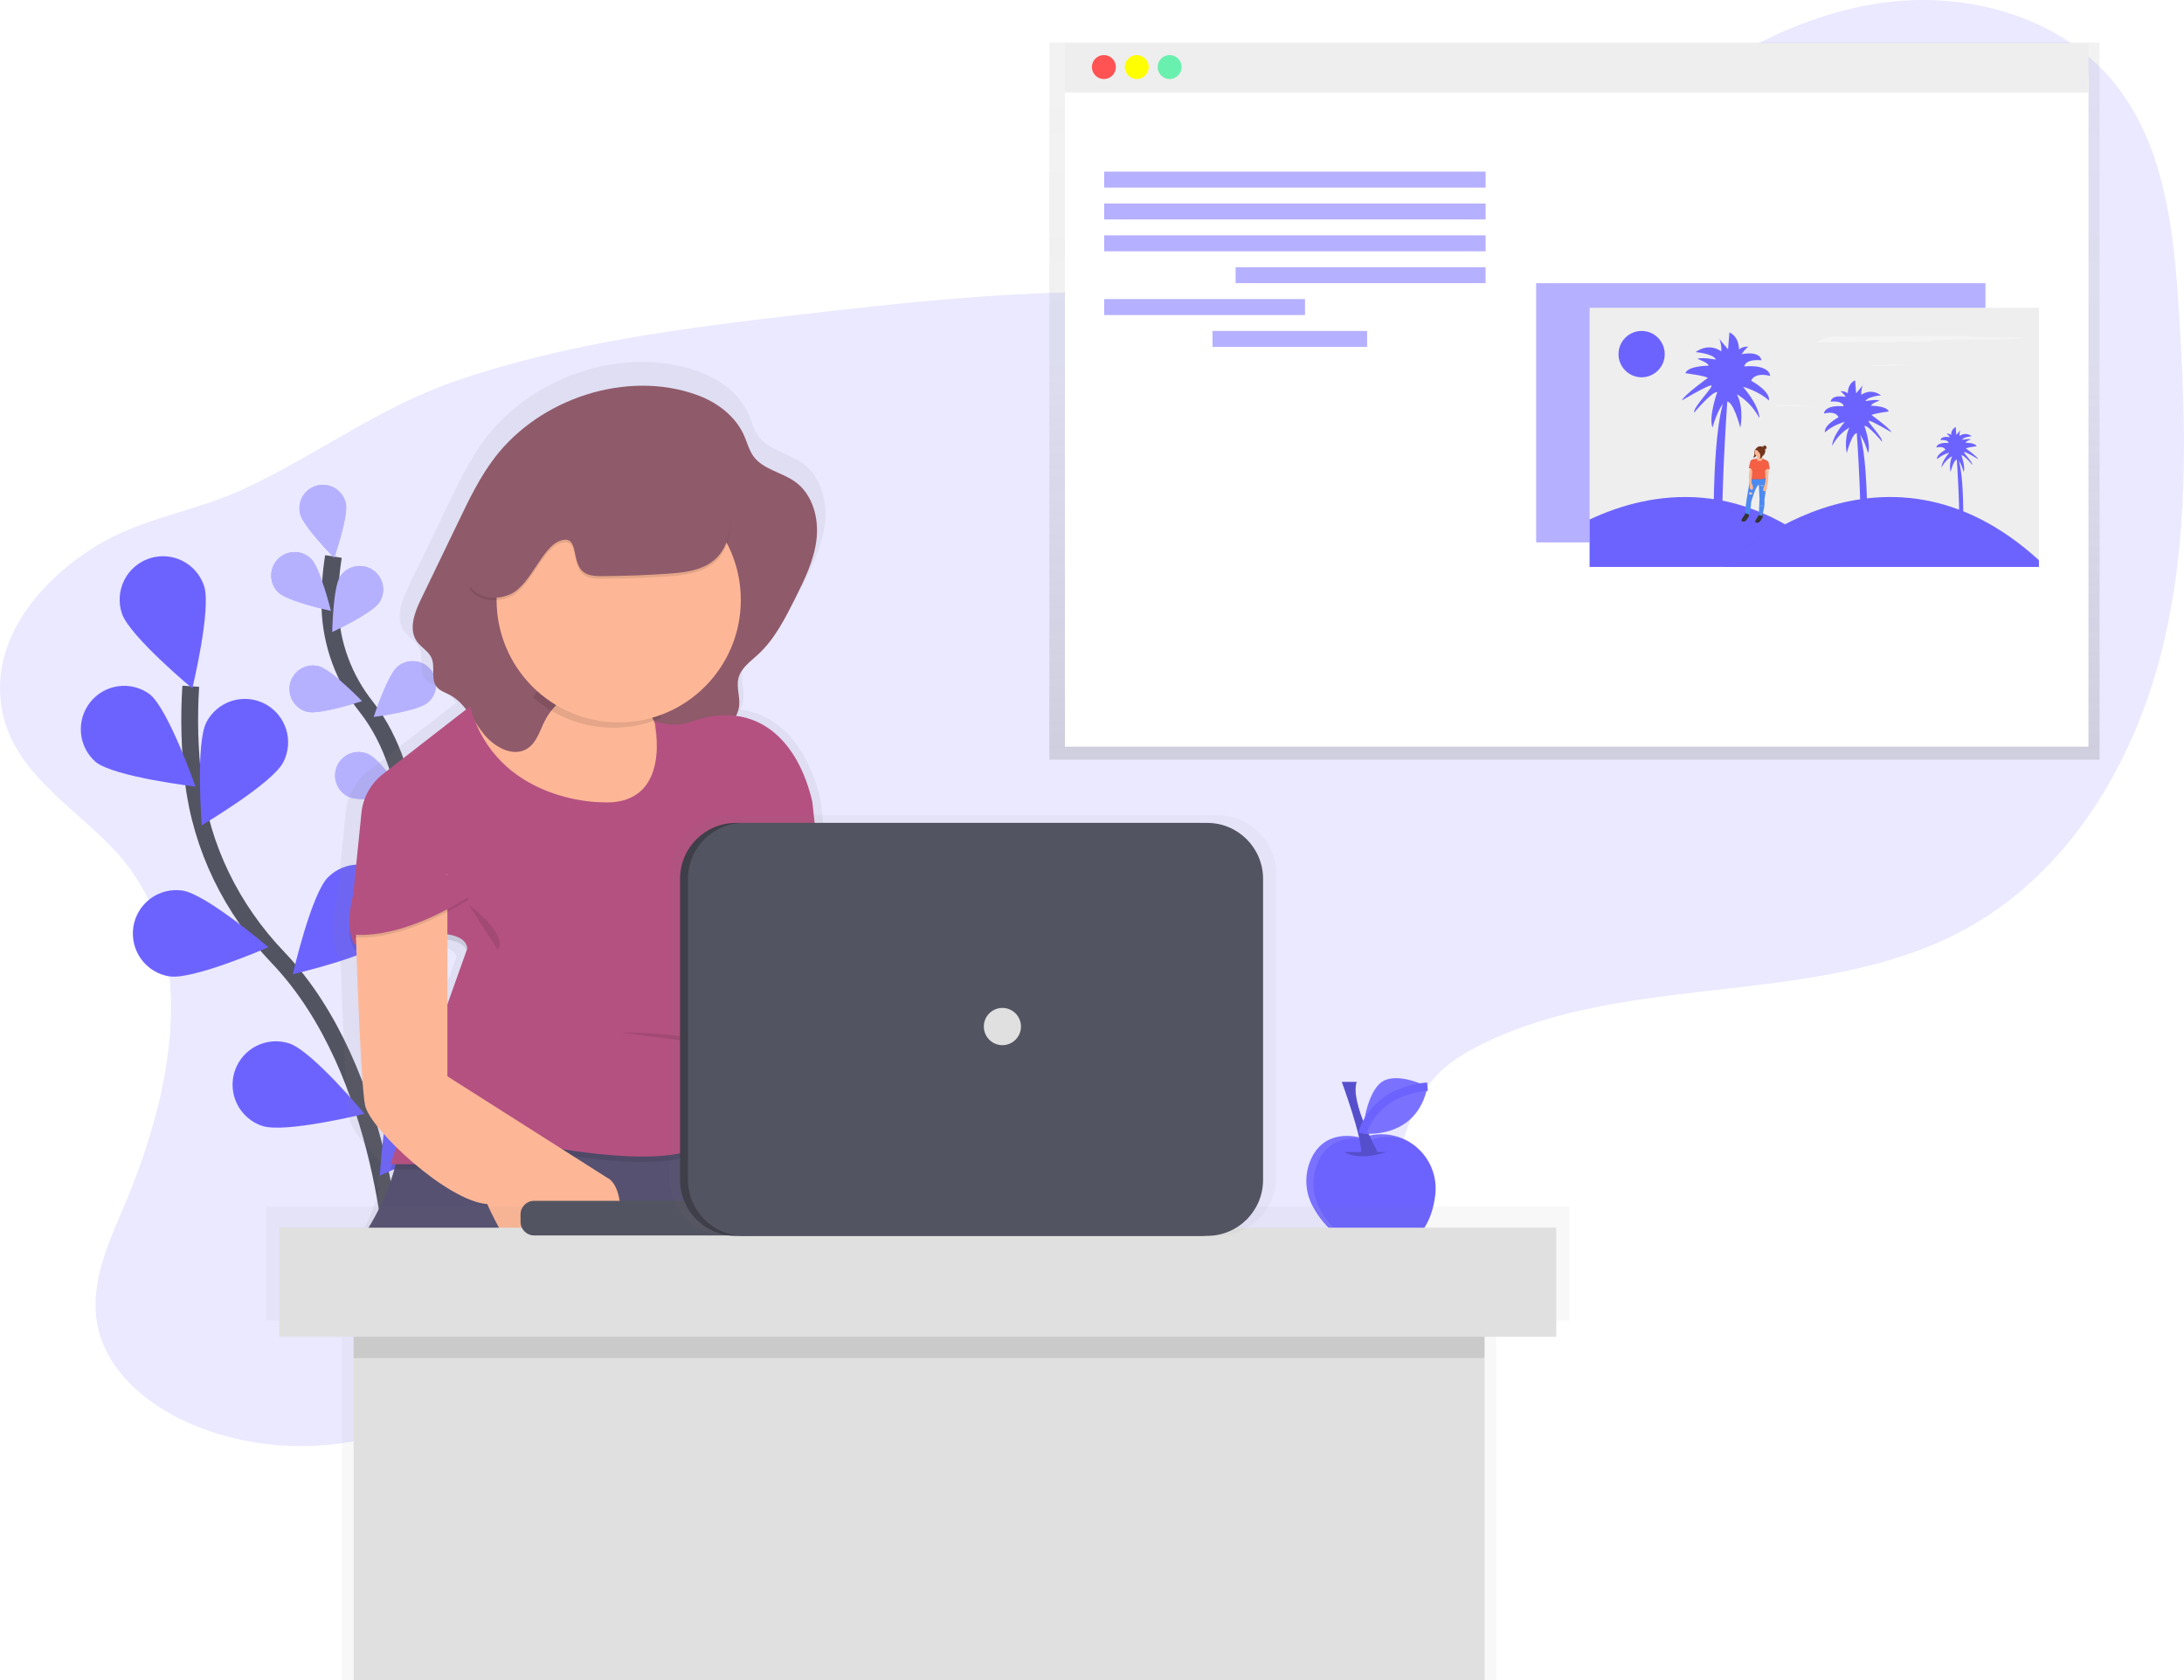 <svg xmlns="http://www.w3.org/2000/svg" width="260" height="200" fill="none" viewBox="0 0 260 200"><g clip-path="url(#clip0)"><path fill="#EAE9FF" d="M14.968 102.764C23.796 114.014 20.366 130.447 14.758 143.611C12.878 148.019 10.756 152.68 11.538 157.405C12.507 163.183 17.652 167.41 23.055 169.649C32.903 173.731 44.69 172.758 53.74 167.115C61.56 162.238 67.161 154.308 75.115 149.654C88.427 141.866 105.369 144.807 119.822 150.173C130.049 153.968 141.229 158.904 151.389 154.938C158.537 152.146 163.48 145.353 166.174 138.151C167.474 134.676 168.417 130.911 170.901 128.154C172.387 126.515 174.303 125.351 176.277 124.371C194.296 115.416 217.052 120.211 234.554 110.281C246.373 103.58 253.94 90.922 257.29 77.728C260.641 64.535 260.262 50.7 259.4 37.114C258.796 27.457 257.711 17.15 251.556 9.697C245.043 1.814 233.868 -1.119 223.768 0.38C213.667 1.879 204.51 7.22 196.455 13.509C186.39 21.372 177.052 31.16 164.693 34.357C156.274 36.526 147.422 35.35 138.74 34.928C124.227 34.24 109.709 35.769 95.276 37.44C81.459 39.041 67.542 40.803 54.379 45.307C45.066 48.484 37.603 54.272 28.807 58.305C23.075 60.941 16.823 61.668 11.392 65.026C4.707 69.161 -1.424 76.354 0.289 84.77C1.918 92.779 10.283 96.792 14.968 102.764Z"/><path stroke="#535461" stroke-miterlimit="10" stroke-width="2" d="M46.994 151.946C46.994 151.946 46.177 127.683 33.08 113.973C27.583 108.22 23.973 100.913 23.017 93.005C22.57 89.253 22.467 85.467 22.71 81.695"/><path fill="#6C63FF" d="M14.506 73.013C15.403 75.723 22.896 81.947 22.896 81.947C22.896 81.947 25.191 72.464 24.295 69.756C23.864 68.455 22.936 67.379 21.713 66.764C20.491 66.149 19.075 66.046 17.777 66.478C16.479 66.909 15.405 67.84 14.792 69.065C14.179 70.29 14.076 71.709 14.506 73.01V73.013Z"/><path fill="#6C63FF" d="M11.39 90.708C13.618 92.495 23.276 93.641 23.276 93.641C23.276 93.641 20.056 84.431 17.828 82.646C16.756 81.856 15.421 81.513 14.101 81.687C12.782 81.861 11.581 82.54 10.75 83.581C9.918 84.622 9.521 85.945 9.64 87.273C9.759 88.601 10.386 89.832 11.39 90.708Z"/><path fill="#6C63FF" d="M20.217 116.232C23.035 116.649 31.956 112.757 31.956 112.757C31.956 112.757 24.543 106.433 21.725 106.017C20.372 105.816 18.995 106.163 17.897 106.98C16.799 107.797 16.07 109.018 15.87 110.374C15.67 111.73 16.016 113.11 16.831 114.21C17.646 115.311 18.864 116.042 20.217 116.242V116.232Z"/><path fill="#6C63FF" d="M31.243 134.038C33.949 134.927 43.401 132.594 43.401 132.594C43.401 132.594 37.158 125.106 34.452 124.217C33.153 123.789 31.737 123.896 30.516 124.515C29.296 125.133 28.37 126.212 27.943 127.514C27.516 128.817 27.623 130.236 28.24 131.459C28.857 132.683 29.933 133.61 31.233 134.038H31.243Z"/><path fill="#6C63FF" d="M33.718 90.75C32.403 93.281 24.019 98.24 24.019 98.24C24.019 98.24 23.256 88.514 24.571 85.98C24.884 85.378 25.311 84.843 25.83 84.407C26.348 83.971 26.948 83.641 27.593 83.437C28.239 83.233 28.918 83.158 29.593 83.217C30.267 83.276 30.924 83.467 31.524 83.781C32.125 84.094 32.658 84.523 33.093 85.042C33.529 85.562 33.857 86.163 34.061 86.81C34.265 87.457 34.339 88.138 34.281 88.814C34.222 89.49 34.031 90.148 33.718 90.75Z"/><path fill="#6C63FF" d="M46.349 111.735C44.338 113.758 34.859 115.972 34.859 115.972C34.859 115.972 37.036 106.461 39.044 104.438C39.522 103.958 40.09 103.576 40.715 103.315C41.34 103.054 42.01 102.919 42.687 102.918C43.364 102.917 44.035 103.049 44.661 103.308C45.287 103.566 45.856 103.946 46.335 104.425C46.815 104.904 47.196 105.473 47.456 106.099C47.716 106.726 47.851 107.397 47.852 108.076C47.853 108.754 47.721 109.427 47.463 110.054C47.205 110.682 46.827 111.252 46.349 111.733V111.735Z"/><path fill="#6C63FF" d="M55.833 133.824C54.194 136.157 45.223 139.946 45.223 139.946C45.223 139.946 45.763 130.205 47.404 127.869C47.784 127.29 48.276 126.794 48.851 126.409C49.426 126.025 50.073 125.76 50.752 125.631C51.431 125.502 52.13 125.512 52.805 125.659C53.481 125.806 54.12 126.087 54.685 126.487C55.25 126.886 55.729 127.396 56.093 127.985C56.457 128.574 56.7 129.23 56.806 129.915C56.912 130.599 56.88 131.298 56.711 131.97C56.542 132.642 56.24 133.273 55.823 133.826L55.833 133.824Z"/><path fill="#6C63FF" d="M162.081 135.47C162.081 135.47 158.148 134.135 156.257 137.607C155.757 138.549 155.503 139.601 155.518 140.667C155.533 141.733 155.816 142.778 156.341 143.705C157.579 145.957 160.144 148.88 165.007 148.62C169.123 148.399 170.48 145.252 170.856 142.323C170.999 141.225 170.857 140.109 170.446 139.081C170.035 138.053 169.367 137.149 168.507 136.454C167.647 135.759 166.623 135.297 165.534 135.112C164.445 134.927 163.326 135.026 162.286 135.399L162.081 135.47Z"/><path fill="#fff" d="M157.174 144.018C156.649 143.09 156.366 142.045 156.351 140.979C156.336 139.913 156.59 138.861 157.089 137.92C158.981 134.445 162.913 135.783 162.913 135.783L163.114 135.711C164.613 135.167 166.261 135.204 167.735 135.815C166.922 135.33 166.011 135.031 165.069 134.941C164.127 134.851 163.177 134.971 162.287 135.294L162.086 135.366C162.086 135.366 158.154 134.03 156.262 137.503C155.763 138.444 155.509 139.496 155.524 140.562C155.539 141.628 155.822 142.673 156.347 143.601C157.166 145.09 158.555 146.854 160.804 147.82C159.269 146.909 158.014 145.594 157.174 144.018Z" opacity=".1"/><path fill="#000" d="M160.051 137.141C160.051 137.141 161.509 138.288 165.048 137.141H160.051Z" opacity=".2"/><path fill="#6C63FF" d="M159.74 128.791C159.74 128.791 162.239 135.574 162.031 137.349L164.012 137.14C164.012 137.14 160.679 131.184 161.513 128.791H159.74Z"/><path fill="#000" d="M159.74 128.791C159.74 128.791 162.239 135.574 162.031 137.349L164.012 137.14C164.012 137.14 160.679 131.184 161.513 128.791H159.74Z" opacity=".2"/><path fill="#6C63FF" d="M169.939 129.357C169.939 129.357 166.006 127.341 164.243 129.007C162.48 130.672 162.213 134.929 162.213 134.929C162.213 134.929 168.629 135.812 169.939 129.357Z"/><path fill="#fff" d="M169.939 129.357C169.939 129.357 166.006 127.341 164.243 129.007C162.48 130.672 162.213 134.929 162.213 134.929C162.213 134.929 168.629 135.812 169.939 129.357Z" opacity=".1"/><path stroke="#6C63FF" stroke-miterlimit="10" d="M162.215 134.929C162.215 134.929 163.247 129.988 169.938 129.357"/><path stroke="#535461" stroke-miterlimit="10" stroke-width="2" d="M49.184 105.359C49.184 105.359 49.986 92.239 43.629 84.178C40.941 80.814 39.415 76.667 39.279 72.359C39.231 70.313 39.37 68.267 39.695 66.246"/><path fill="#6C63FF" d="M35.721 61.144C36.065 62.651 39.784 66.394 39.784 66.394C39.784 66.394 41.518 61.4 41.164 59.896C41.082 59.538 40.931 59.199 40.719 58.898C40.507 58.599 40.239 58.343 39.928 58.147C39.618 57.951 39.272 57.819 38.91 57.757C38.549 57.695 38.178 57.705 37.821 57.786C37.463 57.868 37.125 58.019 36.825 58.232C36.526 58.444 36.271 58.714 36.076 59.025C35.881 59.336 35.748 59.683 35.686 60.045C35.625 60.407 35.635 60.779 35.716 61.137L35.721 61.144Z"/><path fill="#6C63FF" d="M33.131 70.521C34.238 71.598 39.389 72.715 39.389 72.715C39.389 72.715 38.128 67.585 37.022 66.51C36.759 66.254 36.448 66.052 36.107 65.916C35.767 65.781 35.403 65.714 35.036 65.719C34.67 65.724 34.308 65.802 33.971 65.947C33.635 66.093 33.33 66.303 33.074 66.567C32.819 66.83 32.618 67.142 32.483 67.483C32.347 67.825 32.28 68.189 32.285 68.557C32.291 68.924 32.368 69.287 32.513 69.624C32.658 69.962 32.868 70.267 33.131 70.523V70.521Z"/><path fill="#6C63FF" d="M36.586 84.735C38.072 85.105 43.091 83.462 43.091 83.462C43.091 83.462 39.419 79.672 37.923 79.302C37.567 79.214 37.197 79.197 36.835 79.252C36.472 79.308 36.124 79.434 35.811 79.624C35.177 80.008 34.721 80.628 34.544 81.349C34.367 82.069 34.482 82.831 34.865 83.466C35.248 84.101 35.867 84.557 36.586 84.735Z"/><path fill="#6C63FF" d="M41.615 94.895C43.029 95.513 48.241 94.742 48.241 94.742C48.241 94.742 45.27 90.383 43.848 89.778C43.511 89.622 43.146 89.536 42.775 89.523C42.404 89.511 42.034 89.572 41.687 89.705C41.34 89.838 41.023 90.038 40.755 90.295C40.486 90.552 40.271 90.86 40.123 91.201C39.974 91.543 39.896 91.91 39.891 92.282C39.886 92.654 39.955 93.024 40.095 93.369C40.234 93.714 40.441 94.027 40.703 94.291C40.965 94.555 41.276 94.764 41.62 94.905L41.615 94.895Z"/><path fill="#6C63FF" d="M45.168 71.696C44.331 72.994 39.557 75.233 39.557 75.233C39.557 75.233 39.643 69.951 40.483 68.653C40.885 68.031 41.518 67.594 42.242 67.439C42.966 67.284 43.722 67.423 44.343 67.827C44.964 68.23 45.4 68.865 45.555 69.59C45.709 70.316 45.57 71.073 45.168 71.696Z"/><path fill="#6C63FF" d="M50.901 83.656C49.715 84.648 44.49 85.348 44.49 85.348C44.49 85.348 46.149 80.335 47.338 79.347C47.908 78.873 48.642 78.646 49.38 78.715C50.117 78.784 50.796 79.144 51.269 79.716C51.741 80.287 51.968 81.023 51.899 81.762C51.83 82.501 51.471 83.182 50.901 83.656Z"/><path fill="#6C63FF" d="M54.88 96.048C53.877 97.222 48.848 98.802 48.848 98.802C48.848 98.802 49.638 93.591 50.643 92.407C50.882 92.128 51.173 91.898 51.5 91.732C51.827 91.566 52.183 91.466 52.549 91.438C52.914 91.41 53.282 91.454 53.63 91.568C53.979 91.683 54.302 91.865 54.58 92.104C54.858 92.343 55.087 92.635 55.253 92.963C55.419 93.29 55.518 93.648 55.547 94.014C55.575 94.381 55.53 94.749 55.416 95.098C55.302 95.448 55.121 95.771 54.882 96.05L54.88 96.048Z"/><path fill="#fff" d="M35.721 61.144C36.065 62.651 39.784 66.394 39.784 66.394C39.784 66.394 41.518 61.4 41.164 59.896C41.082 59.538 40.931 59.199 40.719 58.898C40.507 58.599 40.239 58.343 39.928 58.147C39.618 57.951 39.272 57.819 38.91 57.757C38.549 57.695 38.178 57.705 37.821 57.786C37.463 57.868 37.125 58.019 36.825 58.232C36.526 58.444 36.271 58.714 36.076 59.025C35.881 59.336 35.748 59.683 35.686 60.045C35.625 60.407 35.635 60.779 35.716 61.137L35.721 61.144Z" opacity=".5"/><path fill="#fff" d="M33.131 70.521C34.238 71.598 39.389 72.715 39.389 72.715C39.389 72.715 38.128 67.585 37.022 66.51C36.759 66.254 36.448 66.052 36.107 65.916C35.767 65.781 35.403 65.714 35.036 65.719C34.67 65.724 34.308 65.802 33.971 65.947C33.635 66.093 33.33 66.303 33.074 66.567C32.819 66.83 32.618 67.142 32.483 67.483C32.347 67.825 32.28 68.189 32.285 68.557C32.291 68.924 32.368 69.287 32.513 69.624C32.658 69.962 32.868 70.267 33.131 70.523V70.521Z" opacity=".5"/><path fill="#fff" d="M36.586 84.735C38.072 85.105 43.091 83.462 43.091 83.462C43.091 83.462 39.419 79.672 37.923 79.302C37.567 79.214 37.197 79.197 36.835 79.252C36.472 79.308 36.124 79.434 35.811 79.624C35.177 80.008 34.721 80.628 34.544 81.349C34.367 82.069 34.482 82.831 34.865 83.466C35.248 84.101 35.867 84.557 36.586 84.735Z" opacity=".5"/><path fill="#fff" d="M41.615 94.895C43.029 95.513 48.241 94.742 48.241 94.742C48.241 94.742 45.27 90.383 43.848 89.778C43.511 89.622 43.146 89.536 42.775 89.523C42.404 89.511 42.034 89.572 41.687 89.705C41.34 89.838 41.023 90.038 40.755 90.295C40.486 90.552 40.271 90.86 40.123 91.201C39.974 91.543 39.896 91.91 39.891 92.282C39.886 92.654 39.955 93.024 40.095 93.369C40.234 93.714 40.441 94.027 40.703 94.291C40.965 94.555 41.276 94.764 41.62 94.905L41.615 94.895Z" opacity=".5"/><path fill="#fff" d="M45.168 71.696C44.331 72.994 39.557 75.233 39.557 75.233C39.557 75.233 39.643 69.951 40.483 68.653C40.885 68.031 41.518 67.594 42.242 67.439C42.966 67.284 43.722 67.423 44.343 67.827C44.964 68.23 45.4 68.865 45.555 69.59C45.709 70.316 45.57 71.073 45.168 71.696Z" opacity=".5"/><path fill="#fff" d="M50.901 83.656C49.715 84.648 44.49 85.348 44.49 85.348C44.49 85.348 46.149 80.335 47.338 79.347C47.908 78.873 48.642 78.646 49.38 78.715C50.117 78.784 50.796 79.144 51.269 79.716C51.741 80.287 51.968 81.023 51.899 81.762C51.83 82.501 51.471 83.182 50.901 83.656Z" opacity=".5"/><path fill="#fff" d="M54.88 96.048C53.877 97.222 48.848 98.802 48.848 98.802C48.848 98.802 49.638 93.591 50.643 92.407C50.882 92.128 51.173 91.898 51.5 91.732C51.827 91.566 52.183 91.466 52.549 91.438C52.914 91.41 53.282 91.454 53.63 91.568C53.979 91.683 54.302 91.865 54.58 92.104C54.858 92.343 55.087 92.635 55.253 92.963C55.419 93.29 55.518 93.648 55.547 94.014C55.575 94.381 55.53 94.749 55.416 95.098C55.302 95.448 55.121 95.771 54.882 96.05L54.88 96.048Z" opacity=".5"/><path fill="url(#paint0_linear)" d="M124.924 5.061V9.367V90.428H249.952V9.367V5.061H124.924Z"/><path fill="#fff" d="M248.626 8.934H126.777V88.883H248.626V8.934Z"/><path fill="#EEE" d="M248.626 5.131H126.777V11.013H248.626V5.131Z"/><path fill="#FF5252" d="M131.414 9.409C132.2 9.409 132.838 8.77 132.838 7.982C132.838 7.194 132.2 6.555 131.414 6.555C130.628 6.555 129.99 7.194 129.99 7.982C129.99 8.77 130.628 9.409 131.414 9.409Z"/><path fill="#FF0" d="M135.33 9.409C136.116 9.409 136.754 8.77 136.754 7.982C136.754 7.194 136.116 6.555 135.33 6.555C134.544 6.555 133.906 7.194 133.906 7.982C133.906 8.77 134.544 9.409 135.33 9.409Z"/><path fill="#69F0AE" d="M139.242 9.409C140.029 9.409 140.666 8.77 140.666 7.982C140.666 7.194 140.029 6.555 139.242 6.555C138.456 6.555 137.818 7.194 137.818 7.982C137.818 8.77 138.456 9.409 139.242 9.409Z"/><path fill="#6C63FF" d="M176.855 20.434H131.449V22.33H176.855V20.434Z" opacity=".5"/><path fill="#6C63FF" d="M176.855 24.227H131.449V26.123H176.855V24.227Z" opacity=".5"/><path fill="#6C63FF" d="M176.855 28.018H131.449V29.914H176.855V28.018Z" opacity=".5"/><path fill="#6C63FF" d="M176.852 31.811H147.098V33.707H176.852V31.811Z" opacity=".5"/><path fill="#6C63FF" d="M155.357 35.605H131.449V37.502H155.357V35.605Z" opacity=".5"/><path fill="#6C63FF" d="M162.751 39.398H144.348V41.295H162.751V39.398Z" opacity=".5"/><path fill="#6C63FF" d="M236.366 33.709H182.875V64.567H236.366V33.709Z" opacity=".5"/><path fill="#EEE" d="M242.729 36.639H189.238V67.496H242.729V36.639Z"/><path fill="#6C63FF" d="M219.166 67.488H189.238V61.844C196.55 58.419 207.8 56.495 219.166 67.488Z"/><g opacity=".1"><path fill="#000" d="M242.384 66.689V67.489H205.061V67.317C205.061 67.317 223.426 49.403 242.384 66.689Z" opacity=".1"/></g><path fill="#6C63FF" d="M242.73 66.689V67.489H205.406V67.317C205.406 67.317 223.772 49.403 242.73 66.689Z"/><path fill="#6C63FF" d="M195.431 44.913C196.95 44.913 198.182 43.679 198.182 42.156C198.182 40.633 196.95 39.398 195.431 39.398C193.911 39.398 192.68 40.633 192.68 42.156C192.68 43.679 193.911 44.913 195.431 44.913Z"/><path fill="#F4F4F4" d="M218.857 40.066C218.543 40.066 218.191 40.066 217.953 40.086C217.846 40.092 217.74 40.114 217.639 40.151L216.02 40.734C217.327 40.766 218.691 40.756 220.028 40.734L227.541 40.677C228.306 40.677 229.114 40.664 229.752 40.617C230.181 40.587 230.495 40.54 230.889 40.506C232.31 40.379 234.385 40.404 236.238 40.409C238.09 40.414 240.326 40.367 240.977 40.181H237.003C236.574 40.181 236.124 40.181 235.745 40.158C235.302 40.133 235.032 40.084 234.643 40.049C233.999 39.994 233.113 39.987 232.286 39.984C227.759 39.982 223.285 40.091 218.857 40.066Z"/><path fill="#F4F4F4" d="M223.317 43.414C223.248 43.414 223.174 43.414 223.122 43.414C223.099 43.416 223.076 43.421 223.055 43.429L222.703 43.555C222.985 43.555 223.283 43.555 223.572 43.555L225.199 43.543C225.365 43.543 225.538 43.543 225.677 43.531L225.925 43.506C226.232 43.478 226.682 43.483 227.084 43.486C227.427 43.497 227.77 43.481 228.111 43.436H227.249C227.155 43.436 227.059 43.436 226.977 43.436C226.895 43.436 226.824 43.419 226.729 43.414C226.591 43.414 226.398 43.402 226.219 43.399C225.244 43.394 224.276 43.414 223.317 43.414Z"/><path fill="#F4F4F4" d="M211.794 48.238C211.724 48.238 211.65 48.238 211.598 48.238C211.575 48.239 211.553 48.245 211.531 48.253L211.18 48.379C211.462 48.379 211.759 48.379 212.049 48.379L213.676 48.367C213.842 48.367 214.015 48.367 214.154 48.354L214.401 48.329C214.708 48.302 215.159 48.307 215.56 48.31C215.903 48.321 216.247 48.304 216.588 48.26H215.726C215.632 48.26 215.535 48.26 215.454 48.26C215.372 48.26 215.3 48.243 215.206 48.238C215.067 48.238 214.874 48.225 214.696 48.223C213.723 48.22 212.752 48.243 211.794 48.238Z"/><path fill="#6C63FF" d="M205.321 65.966H204.038C204.038 65.966 203.634 51.79 205.331 47.414H205.655C205.655 47.414 204.513 63.457 205.321 65.966Z"/><path fill="#6C63FF" d="M204.432 46.687C204.432 46.687 203.382 49.603 203.867 50.906C203.867 50.906 204.595 48.233 205.445 47.829C206.294 47.424 207.178 50.906 207.178 50.906C207.178 50.906 207.673 48.72 206.775 46.935C207.912 47.61 208.836 48.592 209.441 49.77C209.441 49.77 209.602 48.553 207.503 46.047C207.503 46.047 209.362 46.543 210.573 47.667C210.573 47.667 210.977 46.776 208.471 45.317C208.471 45.317 208.795 44.265 210.734 44.751C210.734 44.751 210.734 43.374 207.663 43.617C207.663 43.617 207.663 42.726 209.684 42.887C209.684 42.887 209.684 41.753 207.339 42.157C207.339 42.157 207.834 41.428 208.146 41.267C207.742 41.229 207.338 41.345 207.015 41.592C207.015 41.592 207.096 40.132 205.883 39.566L205.722 41.592C205.722 41.592 204.363 39.986 204.672 40.296C204.867 40.784 204.952 41.31 204.92 41.835C204.92 41.835 203.546 40.701 201.849 41.917C201.849 41.917 203.952 42.078 204.274 42.808C204.274 42.808 202.496 42.483 202.092 42.726C202.092 42.726 203.466 43.222 203.385 43.535C203.385 43.535 200.96 43.535 200.636 44.426C200.636 44.426 203.142 44.751 203.303 44.992C203.303 44.992 200.393 47.099 200.232 47.665C200.232 47.665 203.224 45.883 203.699 45.883C204.175 45.883 201.518 48.477 201.679 49.124C201.686 49.122 203.867 46.523 204.432 46.687Z"/><path fill="#6C63FF" d="M221.275 65.438H222.265C222.265 65.438 222.575 54.607 221.275 51.264H221.027C221.027 51.264 221.892 63.517 221.275 65.438Z"/><path fill="#6C63FF" d="M221.953 50.706C221.953 50.706 222.755 52.94 222.386 53.932C222.386 53.932 221.832 51.89 221.183 51.579C220.534 51.269 219.856 53.932 219.856 53.932C219.856 53.932 219.484 52.262 220.165 50.899C219.296 51.415 218.59 52.166 218.127 53.066C218.127 53.066 218.003 52.138 219.613 50.219C219.613 50.219 218.192 50.592 217.265 51.46C217.265 51.46 216.956 50.78 218.87 49.666C218.87 49.666 218.622 48.862 217.137 49.232C217.137 49.232 217.137 48.179 219.484 48.365C219.484 48.365 219.484 47.685 217.941 47.809C217.941 47.809 217.941 46.943 219.732 47.254C219.566 46.993 219.358 46.764 219.115 46.573C219.424 46.545 219.733 46.633 219.979 46.822C219.979 46.822 219.917 45.707 220.844 45.275L220.967 46.822C220.967 46.822 222.005 45.596 221.77 45.829C221.622 46.202 221.558 46.604 221.584 47.005C221.584 47.005 222.634 46.139 223.931 47.067C223.931 47.067 222.327 47.191 222.079 47.747C222.079 47.747 223.439 47.499 223.746 47.685C223.746 47.685 222.696 48.058 222.755 48.303C222.755 48.303 224.607 48.303 224.855 48.983C224.855 48.983 222.941 49.232 222.817 49.418C222.817 49.418 225.046 51.026 225.165 51.46C225.165 51.46 222.879 50.098 222.51 50.098C222.141 50.098 224.177 52.083 224.053 52.58C224.053 52.562 222.386 50.582 221.953 50.706Z"/><path fill="#6C63FF" d="M233.097 63.322H233.709C233.709 63.322 233.899 56.62 233.097 54.543H232.943C232.943 54.543 233.478 62.133 233.097 63.322Z"/><path fill="#6C63FF" d="M233.505 54.198C233.505 54.198 234.001 55.578 233.773 56.184C233.773 56.184 233.429 54.918 233.03 54.727C232.631 54.536 232.208 56.184 232.208 56.184C232.081 55.553 232.148 54.898 232.398 54.305C231.86 54.624 231.422 55.09 231.136 55.648C231.136 55.648 231.059 55.072 232.054 53.886C231.521 54.034 231.025 54.296 230.601 54.652C230.601 54.652 230.41 54.23 231.591 53.541C231.591 53.541 231.438 53.044 230.521 53.272C230.521 53.272 230.521 52.62 231.975 52.736C231.975 52.736 231.975 52.314 231.019 52.391C231.019 52.391 231.019 51.855 232.129 52.046C232.026 51.885 231.897 51.742 231.747 51.624C231.938 51.607 232.129 51.662 232.282 51.778C232.273 51.584 232.318 51.392 232.413 51.223C232.507 51.053 232.647 50.914 232.817 50.82L232.894 51.778C232.894 51.778 233.537 51.019 233.389 51.165C233.298 51.396 233.259 51.645 233.275 51.892C233.487 51.737 233.745 51.656 234.008 51.663C234.271 51.67 234.524 51.764 234.729 51.93C234.729 51.93 233.738 52.007 233.582 52.352C233.582 52.352 234.424 52.198 234.615 52.314C234.615 52.314 233.963 52.545 234.003 52.697C234.003 52.697 235.149 52.697 235.303 53.119C235.303 53.119 234.117 53.272 234.04 53.387C234.04 53.387 235.417 54.379 235.494 54.652C235.494 54.652 234.08 53.809 233.849 53.809C233.619 53.809 234.882 55.035 234.805 55.342C234.818 55.347 233.785 54.121 233.505 54.198Z"/><path fill="url(#paint1_linear)" d="M210.724 55.737L210.595 55.047C210.595 54.997 210.585 54.947 210.565 54.9C210.545 54.854 210.516 54.812 210.479 54.777L209.882 54.484C209.838 54.43 209.802 54.37 209.776 54.305V54.291C209.809 54.249 209.833 54.201 209.845 54.149C209.846 54.136 209.846 54.123 209.845 54.109C209.901 54.117 209.959 54.103 210.005 54.07C210.051 54.037 210.082 53.987 210.093 53.931V53.916C210.081 53.961 210.056 54.002 210.02 54.032C209.983 54.062 209.939 54.079 209.892 54.082C209.974 54.027 210.041 53.953 210.088 53.867C210.135 53.781 210.16 53.684 210.162 53.586C210.162 53.586 210.162 53.568 210.162 53.561C210.188 53.544 210.211 53.523 210.229 53.497C210.246 53.471 210.258 53.443 210.264 53.412V53.397C210.256 53.426 210.243 53.454 210.225 53.477C210.206 53.501 210.183 53.521 210.157 53.536C210.153 53.479 210.14 53.423 210.12 53.37H210.135C210.193 53.37 210.249 53.346 210.291 53.305C210.332 53.264 210.355 53.207 210.355 53.149C210.355 53.149 210.355 53.149 210.355 53.134C210.351 53.19 210.327 53.242 210.286 53.281C210.245 53.319 210.191 53.34 210.135 53.34H210.108C210.172 53.319 210.23 53.28 210.274 53.228C210.318 53.176 210.346 53.112 210.355 53.045C210.355 53.045 210.355 53.045 210.355 53.03C210.352 53.073 210.337 53.114 210.311 53.149C210.315 53.12 210.313 53.091 210.306 53.062C210.299 53.034 210.287 53.007 210.269 52.984C210.252 52.961 210.23 52.941 210.205 52.926C210.18 52.911 210.152 52.901 210.124 52.897C210.095 52.893 210.066 52.894 210.037 52.901C210.009 52.908 209.983 52.921 209.959 52.938C209.936 52.956 209.916 52.978 209.901 53.003C209.886 53.028 209.877 53.055 209.872 53.084L209.833 53.062C209.845 53.017 209.871 52.978 209.907 52.949C209.943 52.92 209.987 52.903 210.033 52.901H210.018C209.972 52.9 209.926 52.913 209.888 52.94C209.849 52.967 209.821 53.005 209.805 53.05C209.672 52.987 209.522 52.976 209.38 53.016C209.239 53.057 209.118 53.147 209.038 53.27C208.991 53.305 208.931 53.355 208.934 53.397C208.914 53.417 208.897 53.438 208.882 53.462C208.816 53.605 208.792 53.764 208.812 53.921C208.821 53.998 208.811 54.077 208.784 54.151C208.756 54.224 208.712 54.29 208.654 54.343C208.68 54.353 208.708 54.359 208.736 54.359C208.764 54.359 208.792 54.353 208.817 54.343C208.869 54.321 208.917 54.293 208.961 54.258C209.002 54.234 209.036 54.201 209.063 54.161C209.091 54.18 209.122 54.196 209.154 54.209C209.167 54.313 209.169 54.432 209.124 54.469V54.449C209.013 54.534 208.875 54.574 208.736 54.561C208.654 54.566 208.574 54.591 208.504 54.634C208.434 54.678 208.376 54.738 208.335 54.809L208.149 55.606V55.618V55.631C208.151 55.642 208.157 55.652 208.165 55.66C208.173 55.667 208.183 55.673 208.193 55.675L208.25 55.69C208.27 55.817 208.269 55.946 208.248 56.072C208.209 56.265 208.186 56.461 208.181 56.658C208.196 56.758 208.221 57.269 208.231 57.512C208.21 57.594 208.193 57.677 208.181 57.76L207.904 59.426C207.904 59.426 207.698 60.758 207.708 61.163L207.671 61.396C207.671 61.396 207.109 62.104 207.275 62.203C207.441 62.302 207.693 62.347 207.936 61.969C207.968 61.881 208.021 61.801 208.089 61.736C208.117 61.712 208.138 61.682 208.151 61.649C208.164 61.615 208.17 61.579 208.166 61.543L208.149 61.379H208.179H208.196C208.349 60.876 208.432 60.355 208.444 59.83C208.444 59.83 208.956 57.998 209.347 57.711L209.385 57.693L209.469 59.465L209.385 61.421L209.367 61.538C209.367 61.538 208.805 62.245 208.971 62.344C209.137 62.444 209.389 62.488 209.632 62.111C209.665 62.022 209.717 61.943 209.786 61.878C209.813 61.854 209.834 61.824 209.847 61.79C209.861 61.757 209.866 61.72 209.862 61.684L209.838 61.436C209.934 61.108 210.184 60.158 210.085 59.609L210.256 58.44C210.429 58.247 210.405 57.753 210.405 57.753C210.541 57.47 210.571 56.353 210.571 56.353L210.605 55.802H210.682H210.709L210.722 55.787V55.775L210.724 55.737ZM210.244 56.857C210.229 56.82 210.212 56.78 210.192 56.743H210.177V56.728V56.715V56.7C210.185 56.682 210.191 56.663 210.197 56.643C210.219 56.608 210.23 56.566 210.229 56.524C210.254 56.633 210.262 56.745 210.254 56.857H210.244ZM210.192 56.385L210.157 56.015V55.986L210.204 56.455L210.192 56.385ZM208.56 56.435C208.548 56.448 208.54 56.464 208.535 56.481C208.53 56.498 208.528 56.516 208.53 56.534C208.53 56.572 208.535 56.609 208.545 56.646L208.491 56.877V56.435C208.526 56.388 208.556 56.338 208.582 56.286C208.594 56.335 208.591 56.387 208.572 56.435H208.56Z"/><path fill="#72351C" d="M208.92 53.589C208.857 53.727 208.833 53.88 208.853 54.03C208.862 54.105 208.853 54.182 208.826 54.253C208.799 54.324 208.756 54.387 208.699 54.437C208.724 54.448 208.75 54.453 208.777 54.453C208.804 54.453 208.83 54.448 208.855 54.437C208.905 54.416 208.952 54.389 208.994 54.355C209.033 54.331 209.066 54.299 209.09 54.261C209.114 54.201 209.122 54.136 209.113 54.072C209.113 53.96 209.123 53.848 209.142 53.737C209.142 53.668 209.219 53.489 209.142 53.444C209.066 53.4 208.954 53.534 208.92 53.589Z"/><path fill="#333" d="M207.782 60.913L207.73 61.253C207.73 61.253 207.187 61.936 207.348 62.03C207.509 62.124 207.752 62.169 207.985 61.807C208.016 61.722 208.067 61.645 208.133 61.583C208.159 61.56 208.18 61.532 208.193 61.499C208.205 61.467 208.211 61.432 208.207 61.397L208.155 60.871L207.782 60.913Z"/><path fill="#333" d="M209.414 61.05L209.362 61.39C209.362 61.39 208.82 62.073 208.981 62.167C209.142 62.261 209.385 62.306 209.617 61.944C209.649 61.858 209.7 61.782 209.766 61.72C209.792 61.697 209.813 61.668 209.825 61.636C209.838 61.604 209.843 61.569 209.84 61.534L209.788 61.008L209.414 61.05Z"/><path fill="#4D8AF0" d="M208.569 56.928C208.569 56.928 208.322 57.112 208.22 57.755L207.953 59.358C207.856 59.933 207.795 60.513 207.77 61.095L208.22 61.249C208.37 60.767 208.453 60.265 208.468 59.76C208.468 59.76 209.01 57.827 209.389 57.69L209.468 59.398L209.384 61.324L209.77 61.401C209.77 61.401 210.162 60.177 210.038 59.529L210.238 58.152C210.368 57.698 210.336 57.213 210.149 56.779L208.569 56.928Z"/><g opacity=".1"><path fill="#000" d="M209.345 57.713V57.684C208.966 57.82 208.424 59.754 208.424 59.754C208.415 60.253 208.336 60.749 208.191 61.228L208.241 61.245C208.391 60.762 208.474 60.261 208.489 59.756C208.489 59.756 208.969 57.991 209.345 57.713Z" opacity=".1"/><path fill="#000" d="M210.157 56.773H210.105C210.29 57.206 210.321 57.689 210.192 58.141L209.991 59.518C210.11 60.132 209.763 61.256 209.729 61.38H209.778C209.778 61.38 210.169 60.156 210.045 59.508L210.246 58.131C210.372 57.682 210.341 57.202 210.157 56.773Z" opacity=".1"/></g><path fill="#F55F44" d="M208.223 55.672C208.222 55.686 208.227 55.699 208.235 55.709C208.243 55.719 208.254 55.727 208.267 55.73C208.392 55.759 208.508 55.815 208.609 55.893C208.8 56.042 208.408 55.596 208.408 55.596L208.277 55.625L208.223 55.672Z"/><path fill="#000" d="M208.223 55.672C208.222 55.686 208.227 55.699 208.235 55.709C208.243 55.719 208.254 55.727 208.267 55.73C208.392 55.759 208.508 55.815 208.609 55.893C208.8 56.042 208.408 55.596 208.408 55.596L208.277 55.625L208.223 55.672Z" opacity=".1"/><path fill="#F55F44" d="M210.084 56.071C210.243 55.957 210.427 55.884 210.621 55.858C210.634 55.858 210.647 55.852 210.656 55.843C210.666 55.834 210.671 55.821 210.671 55.808C210.616 55.783 210.555 55.77 210.495 55.77C210.434 55.769 210.374 55.782 210.318 55.807C210.263 55.832 210.213 55.868 210.173 55.914C210.132 55.959 210.102 56.013 210.084 56.071Z"/><path fill="#000" d="M210.671 55.8C210.616 55.775 210.555 55.762 210.495 55.762C210.434 55.761 210.374 55.774 210.318 55.799C210.263 55.824 210.213 55.86 210.173 55.906C210.132 55.951 210.102 56.005 210.084 56.063C210.084 56.063 210.416 55.815 210.646 55.85" opacity=".1"/><path fill="#72351C" d="M209.562 54.311C209.886 54.311 210.148 54.048 210.148 53.723C210.148 53.398 209.886 53.135 209.562 53.135C209.237 53.135 208.975 53.398 208.975 53.723C208.975 54.048 209.237 54.311 209.562 54.311Z"/><path fill="#FDB797" d="M209.157 54.135C209.157 54.135 209.241 54.48 209.157 54.552C209.073 54.624 208.909 54.753 209.033 54.855C209.157 54.956 209.608 55.128 209.756 55.046C209.905 54.964 210.076 54.986 210.036 54.815C209.996 54.644 209.669 54.678 209.662 53.822L209.157 54.135Z"/><path fill="#000" d="M208.328 55.574C208.34 55.761 208.329 55.949 208.293 56.133C208.255 56.318 208.234 56.507 208.229 56.696C208.246 56.82 208.283 57.642 208.283 57.642C208.283 57.642 208.219 58.361 208.568 58.294C208.917 58.227 208.513 57.475 208.513 57.475L208.531 56.483C208.627 56.354 208.689 56.203 208.709 56.043C208.724 55.822 208.328 55.574 208.328 55.574Z" opacity=".1"/><path fill="#FDB797" d="M208.32 55.574C208.332 55.761 208.321 55.949 208.285 56.133C208.247 56.318 208.226 56.507 208.221 56.696C208.238 56.82 208.275 57.642 208.275 57.642C208.275 57.642 208.211 58.361 208.56 58.294C208.909 58.227 208.505 57.475 208.505 57.475L208.523 56.483C208.62 56.354 208.681 56.203 208.701 56.043C208.718 55.822 208.32 55.574 208.32 55.574Z"/><path fill="#000" d="M210.554 55.623L210.507 56.39C210.507 56.39 210.477 57.465 210.346 57.738C210.346 57.738 210.381 58.482 210.032 58.482C209.683 58.482 210.091 57.656 210.091 57.656C210.091 57.656 210.279 56.817 210.183 56.549L210.091 55.628L210.554 55.623Z" opacity=".1"/><path fill="#FDB797" d="M210.56 55.623L210.513 56.39C210.513 56.39 210.483 57.465 210.352 57.738C210.352 57.738 210.387 58.482 210.038 58.482C209.688 58.482 210.097 57.656 210.097 57.656C210.097 57.656 210.285 56.817 210.189 56.549L210.097 55.628L210.56 55.623Z"/><path fill="#000" d="M209.425 54.878C209.425 54.878 209.707 55.01 209.863 54.63L210.44 54.913C210.475 54.946 210.503 54.987 210.522 55.032C210.542 55.076 210.551 55.124 210.551 55.173L210.675 55.838C210.623 55.818 210.567 55.808 210.51 55.809C210.454 55.81 210.399 55.823 210.347 55.846C210.296 55.869 210.249 55.902 210.211 55.944C210.172 55.985 210.143 56.034 210.123 56.087L210.158 56.461C210.186 56.554 210.18 56.654 210.14 56.742C210.137 56.75 210.135 56.758 210.135 56.767C210.135 56.775 210.137 56.784 210.14 56.791C210.151 56.819 210.154 56.848 210.151 56.877C210.148 56.906 210.137 56.934 210.121 56.958C210.105 56.983 210.083 57.003 210.058 57.017C210.032 57.031 210.004 57.039 209.974 57.04C209.82 57.041 209.665 57.053 209.511 57.074C209.388 57.109 209.016 57.002 208.89 57.074C208.764 57.146 208.504 57.02 208.504 57.02L208.575 56.717C208.575 56.717 208.528 56.568 208.575 56.516C208.621 56.301 208.61 56.078 208.546 55.868C208.546 55.868 208.333 55.667 208.209 55.702L208.387 54.935C208.425 54.864 208.48 54.803 208.548 54.76C208.615 54.716 208.693 54.691 208.774 54.687C208.907 54.699 209.04 54.661 209.147 54.58C209.147 54.58 209.009 54.831 209.425 54.878Z" opacity=".1"/><path fill="#000" d="M209.454 54.866C209.531 54.886 209.739 54.911 209.863 54.598L210.44 54.881C210.475 54.914 210.503 54.955 210.522 55C210.541 55.044 210.551 55.093 210.551 55.142L210.675 55.807C210.623 55.786 210.567 55.776 210.51 55.777C210.454 55.779 210.398 55.791 210.347 55.814C210.296 55.837 210.249 55.871 210.211 55.912C210.172 55.953 210.142 56.002 210.123 56.055L210.158 56.43L210.18 56.504C210.19 56.536 210.193 56.569 210.188 56.602C210.182 56.635 210.17 56.666 210.15 56.693C210.144 56.703 210.14 56.715 210.14 56.727C210.14 56.74 210.144 56.752 210.15 56.762C210.16 56.789 210.164 56.819 210.161 56.848C210.157 56.877 210.147 56.905 210.131 56.929C210.115 56.953 210.093 56.973 210.067 56.987C210.042 57.002 210.013 57.01 209.984 57.01C209.829 57.012 209.675 57.023 209.521 57.045C209.397 57.08 209.026 56.973 208.9 57.045C208.773 57.117 208.513 56.99 208.513 56.99L208.585 56.688C208.585 56.688 208.538 56.539 208.585 56.487C208.63 56.272 208.62 56.049 208.556 55.839C208.556 55.839 208.343 55.638 208.219 55.673L208.397 54.906C208.435 54.834 208.49 54.774 208.558 54.731C208.625 54.687 208.703 54.662 208.783 54.657C208.917 54.67 209.05 54.632 209.157 54.551C209.157 54.551 209.019 54.799 209.385 54.861L209.454 54.866Z" opacity=".1"/><path fill="#F55F44" d="M209.454 54.878C209.531 54.898 209.739 54.923 209.863 54.61L210.44 54.893C210.475 54.927 210.503 54.967 210.522 55.012C210.542 55.057 210.551 55.105 210.551 55.154L210.675 55.819C210.623 55.798 210.567 55.788 210.51 55.79C210.454 55.791 210.399 55.803 210.347 55.827C210.296 55.85 210.249 55.883 210.211 55.924C210.172 55.965 210.143 56.014 210.123 56.067L210.158 56.442C210.186 56.534 210.18 56.634 210.14 56.722C210.137 56.73 210.135 56.739 210.135 56.747C210.135 56.756 210.137 56.764 210.14 56.772C210.151 56.799 210.154 56.829 210.151 56.858C210.148 56.887 210.137 56.914 210.121 56.939C210.105 56.963 210.083 56.983 210.058 56.997C210.032 57.011 210.004 57.019 209.974 57.02C209.82 57.021 209.665 57.033 209.511 57.055C209.388 57.09 209.016 56.983 208.89 57.055C208.764 57.127 208.504 57 208.504 57L208.575 56.697C208.575 56.697 208.528 56.548 208.575 56.496C208.621 56.282 208.61 56.059 208.546 55.849C208.546 55.849 208.333 55.648 208.209 55.682L208.387 54.916C208.425 54.844 208.48 54.784 208.548 54.74C208.615 54.697 208.693 54.672 208.774 54.667C208.907 54.679 209.04 54.641 209.147 54.56C209.147 54.56 209.009 54.809 209.375 54.871L209.454 54.878Z"/><path fill="#000" d="M209.671 53.85L209.176 54.164C209.188 54.218 209.198 54.273 209.205 54.328C209.263 54.351 209.324 54.362 209.386 54.362C209.51 54.355 209.626 54.302 209.713 54.214C209.688 54.094 209.674 53.972 209.671 53.85Z" opacity=".1"/><path fill="#FDB797" d="M209.368 54.334C209.636 54.334 209.854 54.117 209.854 53.848C209.854 53.579 209.636 53.361 209.368 53.361C209.1 53.361 208.883 53.579 208.883 53.848C208.883 54.117 209.1 54.334 209.368 54.334Z"/><path fill="#72351C" d="M210.084 53.471C210.202 53.471 210.297 53.376 210.297 53.258C210.297 53.14 210.202 53.045 210.084 53.045C209.966 53.045 209.871 53.14 209.871 53.258C209.871 53.376 209.966 53.471 210.084 53.471Z"/><path fill="#72351C" d="M210.125 53.485C210.071 53.486 210.019 53.465 209.98 53.428C209.94 53.392 209.916 53.341 209.912 53.287C209.912 53.287 209.912 53.287 209.912 53.302C209.912 53.358 209.935 53.413 209.974 53.453C210.014 53.493 210.069 53.515 210.125 53.515C210.182 53.515 210.236 53.493 210.276 53.453C210.316 53.413 210.338 53.358 210.338 53.302C210.338 53.302 210.338 53.302 210.338 53.287C210.334 53.341 210.31 53.392 210.271 53.428C210.231 53.465 210.179 53.486 210.125 53.485Z"/><path fill="#72351C" d="M210.003 53.698C209.95 53.688 209.903 53.659 209.871 53.615C209.838 53.572 209.824 53.518 209.83 53.465V53.48C209.819 53.536 209.832 53.593 209.864 53.64C209.896 53.687 209.946 53.719 210.002 53.729C210.058 53.739 210.115 53.727 210.162 53.694C210.208 53.662 210.24 53.612 210.251 53.556V53.542C210.237 53.594 210.204 53.64 210.158 53.669C210.112 53.698 210.056 53.708 210.003 53.698Z"/><path fill="#72351C" d="M209.839 54.209C209.786 54.2 209.739 54.17 209.706 54.127C209.674 54.084 209.66 54.03 209.666 53.977V53.991C209.655 54.047 209.668 54.105 209.7 54.152C209.732 54.198 209.782 54.23 209.838 54.24C209.893 54.251 209.951 54.238 209.998 54.206C210.044 54.174 210.076 54.124 210.087 54.068V54.053C210.073 54.106 210.04 54.152 209.994 54.181C209.948 54.21 209.892 54.22 209.839 54.209Z"/><path fill="#72351C" d="M210.125 53.372C210.071 53.372 210.019 53.352 209.98 53.315C209.94 53.278 209.916 53.228 209.912 53.174C209.912 53.174 209.912 53.174 209.912 53.189C209.912 53.245 209.935 53.299 209.974 53.339C210.014 53.379 210.069 53.402 210.125 53.402C210.182 53.402 210.236 53.379 210.276 53.339C210.316 53.299 210.338 53.245 210.338 53.189C210.338 53.189 210.338 53.189 210.338 53.174C210.334 53.228 210.31 53.278 210.271 53.315C210.231 53.352 210.179 53.372 210.125 53.372Z"/><path fill="#72351C" d="M209.828 53.255C209.829 53.202 209.85 53.15 209.887 53.111C209.924 53.072 209.975 53.048 210.029 53.045H210.014C209.957 53.045 209.903 53.067 209.863 53.107C209.823 53.147 209.801 53.202 209.801 53.258C209.801 53.315 209.823 53.369 209.863 53.409C209.903 53.449 209.957 53.471 210.014 53.471H210.029C209.974 53.468 209.922 53.444 209.885 53.404C209.848 53.363 209.827 53.31 209.828 53.255Z"/><path fill="#000" d="M210.042 55.275C210.065 55.381 210.065 55.49 210.042 55.596C210.042 55.596 210.013 55.876 210.06 55.923" opacity=".1"/><path fill="#000" d="M208.601 55.326C208.623 55.432 208.623 55.541 208.601 55.646C208.601 55.646 208.571 55.927 208.618 55.974" opacity=".1"/><path fill="#000" d="M208.59 56.487C208.636 56.503 208.685 56.503 208.731 56.487C208.787 56.47 208.846 56.47 208.902 56.487" opacity=".1"/><path fill="#000" d="M208.662 56.071C208.831 56.079 208.999 56.053 209.157 55.994C209.157 55.994 209.762 56.143 209.935 56.036" opacity=".1"/><path fill="#FDB797" d="M208.493 58.625H208.327C208.269 58.625 208.223 58.672 208.223 58.729V58.751C208.223 58.809 208.269 58.855 208.327 58.855H208.493C208.55 58.855 208.597 58.809 208.597 58.751V58.729C208.597 58.672 208.55 58.625 208.493 58.625Z"/><path fill="#F0E4E4" d="M208.223 58.685H208.423L208.597 58.713H208.535L208.223 58.685Z"/><path fill="#F0E4E4" d="M209.568 57.723H209.769L209.942 57.74H209.88L209.568 57.723Z"/><path fill="#F0E4E4" d="M209.568 57.764H209.769L209.942 57.781H209.88L209.568 57.764Z"/><path fill="#F0E4E4" d="M209.568 57.809H209.769L209.942 57.826H209.88L209.568 57.809Z"/><path fill="#F0E4E4" d="M209.568 57.846H209.769L209.942 57.863H209.88L209.568 57.846Z"/><path fill="#F0E4E4" d="M208.223 58.85H208.423L208.597 58.869H208.535L208.223 58.85Z"/><path fill="#F0E4E4" d="M208.223 58.83H208.423L208.597 58.85H208.535L208.223 58.83Z"/><path fill="#F0E4E4" d="M208.223 58.801H208.423L208.597 58.821H208.535L208.223 58.801Z"/><path fill="#F0E4E4" d="M208.223 58.787H208.423L208.597 58.807H208.535L208.223 58.787Z"/><path fill="#F0E4E4" d="M208.223 58.656H208.423L208.597 58.684H208.535L208.223 58.656Z"/><path fill="#F0E4E4" d="M208.223 58.623H208.423L208.597 58.65H208.535L208.223 58.623Z"/><path fill="#000" d="M209.448 53.536C209.429 53.717 209.452 53.901 209.515 54.072C209.545 54.155 209.558 54.243 209.553 54.331C209.548 54.419 209.525 54.505 209.485 54.583C209.512 54.59 209.539 54.59 209.565 54.583C209.592 54.577 209.616 54.564 209.636 54.546C209.679 54.508 209.715 54.465 209.745 54.417C209.777 54.378 209.8 54.332 209.812 54.283C209.817 54.206 209.805 54.129 209.777 54.057C209.744 53.925 209.72 53.791 209.706 53.655C209.706 53.573 209.706 53.335 209.614 53.312C209.522 53.29 209.465 53.466 209.448 53.536Z" opacity=".1"/><path fill="#72351C" d="M209.462 53.529C209.442 53.711 209.465 53.894 209.529 54.065C209.56 54.148 209.574 54.237 209.569 54.326C209.565 54.415 209.541 54.502 209.501 54.581C209.528 54.588 209.555 54.588 209.581 54.581C209.608 54.575 209.632 54.562 209.652 54.544C209.695 54.507 209.731 54.463 209.761 54.415C209.793 54.376 209.816 54.33 209.828 54.281C209.833 54.204 209.821 54.127 209.794 54.055C209.76 53.923 209.736 53.789 209.722 53.653C209.722 53.571 209.722 53.333 209.63 53.311C209.539 53.288 209.487 53.459 209.462 53.529Z"/><path fill="#000" d="M209.252 53.657C209.292 53.7 209.302 53.764 209.336 53.814C209.368 53.847 209.406 53.874 209.449 53.891C209.492 53.907 209.538 53.914 209.584 53.91C209.608 53.909 209.632 53.914 209.653 53.925C209.69 53.95 209.693 54.005 209.718 54.042C209.73 54.056 209.746 54.068 209.764 54.076C209.781 54.084 209.8 54.087 209.819 54.087C209.838 54.087 209.857 54.084 209.875 54.076C209.892 54.068 209.908 54.056 209.921 54.042C209.962 53.983 209.983 53.911 209.98 53.839C209.988 53.756 209.988 53.673 209.98 53.59C209.978 53.492 209.939 53.398 209.871 53.327C209.815 53.286 209.749 53.258 209.68 53.245C209.586 53.212 209.484 53.204 209.386 53.223C209.338 53.239 209.293 53.261 209.252 53.29L209.079 53.407C209.014 53.451 208.896 53.541 209.012 53.59C209.096 53.608 209.19 53.59 209.252 53.657Z" opacity=".1"/><path fill="#72351C" d="M209.266 53.652C209.306 53.694 209.316 53.758 209.35 53.808C209.382 53.842 209.42 53.868 209.463 53.885C209.506 53.902 209.552 53.908 209.598 53.905C209.622 53.904 209.646 53.909 209.667 53.92C209.704 53.944 209.707 53.999 209.732 54.036C209.744 54.051 209.76 54.062 209.777 54.07C209.795 54.078 209.814 54.082 209.833 54.082C209.852 54.082 209.871 54.078 209.889 54.07C209.906 54.062 209.922 54.051 209.935 54.036C209.984 53.976 210.012 53.901 210.011 53.823C210.019 53.74 210.019 53.657 210.011 53.575C210.009 53.477 209.97 53.383 209.902 53.312C209.846 53.27 209.781 53.242 209.712 53.23C209.617 53.196 209.516 53.188 209.417 53.207C209.37 53.223 209.325 53.246 209.283 53.274L209.11 53.391C209.046 53.436 208.927 53.525 209.043 53.575C209.11 53.59 209.202 53.59 209.266 53.652Z"/><path fill="#F0E4E4" d="M209.58 57.723H209.781L209.954 57.74H209.892L209.58 57.723Z"/><path fill="#F0E4E4" d="M209.58 57.764H209.781L209.954 57.781H209.892L209.58 57.764Z"/><path fill="#F0E4E4" d="M209.58 57.809H209.781L209.954 57.826H209.892L209.58 57.809Z"/><path fill="#F0E4E4" d="M209.58 57.846H209.781L209.954 57.863H209.892L209.58 57.846Z"/><path fill="#F0E4E4" d="M209.486 60.137H209.687L209.86 60.154H209.798L209.486 60.137Z"/><path fill="#F0E4E4" d="M209.486 60.176H209.687L209.86 60.193H209.798L209.486 60.176Z"/><path fill="#F0E4E4" d="M209.486 60.219H209.687L209.86 60.236H209.798L209.486 60.219Z"/><path fill="#F0E4E4" d="M209.486 60.262H209.687L209.86 60.279H209.798L209.486 60.262Z"/><path fill="#6C63FF" d="M97.16 172.414H77.465V161.293H97.16V172.414ZM78.297 171.581H96.323V162.127H78.297V171.581Z" opacity=".2"/><path fill="url(#paint2_linear)" d="M64.356 155.74C65.595 156.465 66.9 156.76 68.249 156.311C68.6 156.193 68.939 156.042 69.262 155.862C81.89 156.13 93.585 156.006 94.039 154.643C94.781 152.385 90.077 141.261 87.702 135.885C88.401 135.409 88.991 134.791 89.435 134.071C92.734 137.851 98.87 142.728 102.517 142.971C102.517 142.971 107.841 155.646 113.831 153.643C119.821 151.64 120.487 140.968 117.491 139.635L97.525 126.96V105.928C98.132 104.723 98.419 103.381 98.36 102.032C98.36 101.784 98.372 101.535 98.36 101.287L97.694 95.283C97.694 95.283 97.659 95.085 97.567 94.725C96.082 88.94 92.771 85.046 88.103 84.467C88.33 84.051 88.469 83.592 88.509 83.12C88.606 81.998 88.14 80.854 88.403 79.759C88.71 78.483 89.888 77.659 90.857 76.781C92.924 74.885 94.227 72.313 95.485 69.804C96.683 67.414 97.899 64.962 98.209 62.306C98.518 59.651 97.713 56.702 95.547 55.139C93.863 53.92 91.493 53.6 90.282 51.912C89.74 51.153 89.515 50.217 89.141 49.363C88.064 46.904 85.741 45.159 83.22 44.248C74.375 41.056 63.525 44.719 57.881 52.081C56.039 54.483 54.709 57.233 53.394 59.961L48.64 69.811C47.821 71.507 47.028 73.624 48.123 75.155C48.657 75.9 49.574 76.361 49.945 77.203C50.44 78.32 49.821 79.781 50.549 80.764C50.95 81.308 51.646 81.524 52.243 81.841C53.044 82.299 53.742 82.918 54.291 83.661L43.851 91.769C43.097 92.355 42.469 93.088 42.007 93.925C41.545 94.762 41.257 95.684 41.162 96.636L40.13 106.951C39.801 108.122 39.644 109.335 39.664 110.552C39.627 111.639 39.753 112.838 40.295 113.779L40.523 113.724C40.771 120.959 41.202 131.368 41.628 133.291C41.875 134.433 43.438 136.446 45.542 138.521L44.8 140.63H45.047L44.8 141.293H45.295C43.195 148.898 37.482 154.628 37.482 154.628C37.482 154.628 50.693 155.348 64.356 155.74ZM51.941 120.601V112.493C53.159 112.682 54.058 113.104 54.345 113.873L51.941 120.601ZM55.467 85.314L55.507 85.373H55.492L55.467 85.314Z"/><path fill="#FDB797" d="M85.506 103.724C85.506 103.724 86.137 126.215 86.771 129.067C87.405 131.919 96.572 140.481 101.309 140.799C101.309 140.799 106.365 152.836 112.056 150.935C117.746 149.034 118.377 138.898 115.522 137.629L96.572 125.592V101.518L85.506 103.724Z"/><path fill="#565171" d="M85.981 131.297C85.981 131.297 94.199 149.038 93.251 151.897C92.302 154.756 39.518 151.897 39.518 151.897C39.518 151.897 49.316 142.076 47.419 131.297H85.981Z"/><path fill="#FDB797" d="M79.659 78.709C79.659 78.709 78.394 91.064 80.608 93.916C82.821 96.768 71.758 98.349 70.819 98.349C69.881 98.349 59.758 94.874 57.861 93.913C55.964 92.953 54.395 85.994 54.395 85.994C54.395 85.994 63.876 87.895 66.721 76.811L79.659 78.709Z"/><path fill="#8F5A6A" d="M82.972 47.017C85.366 47.88 87.572 49.538 88.595 51.874C88.952 52.685 89.165 53.574 89.68 54.296C90.829 55.904 93.079 56.207 94.679 57.366C96.732 58.855 97.492 61.652 97.207 64.174C96.922 66.696 95.766 69.026 94.629 71.295C93.433 73.68 92.198 76.12 90.234 77.921C89.318 78.763 88.194 79.545 87.902 80.756C87.654 81.796 88.095 82.88 88.001 83.948C87.773 86.581 84.633 87.807 82.011 88.1C80.872 88.226 79.567 88.234 78.765 87.412C78.353 86.99 78.148 86.419 77.885 85.888C77.289 84.679 76.37 83.659 75.23 82.941C74.09 82.223 72.774 81.835 71.428 81.822C70.082 81.808 68.758 82.168 67.604 82.862C66.449 83.556 65.509 84.557 64.888 85.754C64.274 86.941 63.915 88.378 62.796 89.102C61.082 90.212 58.792 88.909 57.531 87.305C56.271 85.702 55.352 83.687 53.552 82.726C52.985 82.424 52.314 82.23 51.945 81.704C51.254 80.771 51.841 79.383 51.373 78.321C51.019 77.522 50.15 77.08 49.64 76.375C48.6 74.921 49.352 72.9 50.135 71.3L54.651 61.943C55.889 59.352 57.165 56.731 58.913 54.457C64.264 47.463 74.57 43.984 82.972 47.017Z"/><path fill="#000" d="M71.443 96.131C71.443 96.131 59.116 96.131 55.957 84.727L45.581 92.785C44.865 93.342 44.27 94.04 43.831 94.834C43.392 95.629 43.119 96.505 43.029 97.409L42.038 107.22C42.038 107.22 40.931 110.864 42.197 113.08C42.197 113.08 55.32 109.754 55.63 113.554L46.473 139.214C46.473 139.214 60.696 139.532 64.487 136.998C64.487 136.998 79.973 140.165 83.767 136.68C87.56 133.196 91.351 133.514 88.192 125.594C88.192 125.594 94.513 119.257 91.658 110.387C88.803 101.517 91.5 110.546 91.5 110.546C91.5 110.546 97.663 107.535 97.346 101.834L96.715 96.126C96.715 96.126 96.68 95.937 96.593 95.597C94.667 88.082 89.489 83.932 82.212 86.578C80.085 87.35 77.911 86.466 77.911 86.466C77.911 86.466 80.29 96.774 71.443 96.131Z" opacity=".1"/><path fill="#B45181" d="M71.443 95.498C71.443 95.498 59.116 95.498 55.957 84.094L45.581 92.153C44.866 92.709 44.27 93.406 43.831 94.2C43.393 94.995 43.119 95.87 43.029 96.774L42.038 106.585C42.038 106.585 40.931 110.228 42.197 112.445C42.197 112.445 55.32 109.119 55.63 112.919L46.468 138.579C46.468 138.579 60.691 138.897 64.482 136.363C64.482 136.363 79.968 139.53 83.762 136.045C87.555 132.561 91.346 132.878 88.187 124.958C88.187 124.958 94.508 118.622 91.653 109.752C88.798 100.881 91.495 109.911 91.495 109.911C91.495 109.911 97.658 106.9 97.341 101.199L96.71 95.491C96.71 95.491 96.675 95.302 96.588 94.962C94.662 87.447 89.484 83.297 82.207 85.943C80.08 86.715 77.906 85.831 77.906 85.831C77.906 85.831 80.29 96.131 71.443 95.498Z"/><path fill="#FDB797" d="M42.207 106.269C42.207 106.269 42.839 128.76 43.472 131.612C44.106 134.464 53.271 143.016 58.01 143.334C58.01 143.334 63.066 155.371 68.757 153.47C74.447 151.569 75.078 141.433 72.223 140.165L53.261 128.127V104.053L42.207 106.269Z"/><path fill="#000" d="M55.796 107.06C55.796 107.06 48.533 112.004 42.206 111.592C42.206 111.592 41.575 103.101 43.472 102.627C45.368 102.153 53.584 102.627 55.796 107.06Z" opacity=".1"/><path fill="#B45181" d="M55.796 106.744C55.796 106.744 48.533 111.688 42.206 111.274C42.206 111.274 41.575 102.783 43.472 102.309C45.368 101.835 53.584 102.309 55.796 106.744Z"/><path fill="#000" d="M66.07 77.441L79.028 79.343C79.028 79.343 78.736 82.202 78.679 85.485C76.161 86.549 73.394 86.881 70.697 86.442C68 86.003 65.481 84.811 63.428 83.003C64.512 81.663 65.448 79.861 66.07 77.441Z" opacity=".1"/><path fill="#FDB797" d="M73.655 85.994C81.684 85.994 88.193 79.47 88.193 71.423C88.193 63.375 81.684 56.852 73.655 56.852C65.626 56.852 59.117 63.375 59.117 71.423C59.117 79.47 65.626 85.994 73.655 85.994Z"/><path fill="#000" d="M69.829 68.622C70.429 68.9 71.112 68.905 71.773 68.9C74.345 68.884 76.915 68.788 79.482 68.615C81.428 68.483 83.503 68.255 85.004 67.007C87.024 65.326 87.344 62.177 86.301 59.762C85.259 57.347 83.132 55.567 80.886 54.207C79.615 53.4 78.238 52.774 76.795 52.348C72.628 51.214 68.019 52.596 64.709 55.389C61.398 58.181 59.288 62.184 58.172 66.366C57.785 67.813 57.29 69.535 55.861 69.975C56.812 71.561 59.132 71.811 60.801 71.017C63.258 69.846 64.516 65.363 66.722 64.659C69.176 63.882 67.745 67.664 69.829 68.622Z" opacity=".1"/><path fill="#8F5A6A" d="M69.828 68.305C70.427 68.583 71.111 68.588 71.772 68.583C74.344 68.567 76.913 68.471 79.48 68.298C81.426 68.166 83.501 67.938 85.002 66.689C87.023 65.009 87.342 61.859 86.3 59.445C85.257 57.03 83.13 55.25 80.884 53.89C79.615 53.088 78.241 52.466 76.801 52.044C72.633 50.909 68.025 52.292 64.715 55.084C61.404 57.876 59.294 61.879 58.178 66.061C57.791 67.508 57.296 69.231 55.867 69.67C56.818 71.256 59.138 71.507 60.807 70.713C63.264 69.541 64.522 65.059 66.728 64.354C69.174 63.567 67.743 67.347 69.828 68.305Z"/><path fill="#000" d="M88.35 124.8C83.608 123.53 78.721 122.891 73.812 122.899L88.35 124.8Z" opacity=".1"/><path fill="#000" d="M55.795 107.695C55.795 107.695 60.537 111.17 59.262 113.081L55.795 107.695Z" opacity=".1"/><g opacity=".7"><path fill="url(#paint3_linear)" d="M186.849 143.613H31.666V157.212H40.699V159.867V200.002H178.138V159.867V157.212H186.849V143.613Z" opacity=".7"/></g><path fill="#E0E0E0" d="M176.734 151.533H42.096V200.002H176.734V151.533Z"/><path fill="#000" d="M176.734 154.068H42.096V161.67H176.734V154.068Z" opacity=".1"/><path fill="#E0E0E0" d="M185.269 146.148H33.246V159.136H185.269V146.148Z"/><path fill="#535461" d="M89.437 142.951H63.578C62.689 142.951 61.969 143.673 61.969 144.564V145.455C61.969 146.346 62.689 147.069 63.578 147.069H89.437C90.326 147.069 91.047 146.346 91.047 145.455V144.564C91.047 143.673 90.326 142.951 89.437 142.951Z"/><g opacity=".7"><path fill="url(#paint4_linear)" d="M144.946 97.035H86.654C82.795 97.035 79.666 100.171 79.666 104.039V140.116C79.666 143.984 82.795 147.12 86.654 147.12H144.946C148.805 147.12 151.934 143.984 151.934 140.116V104.039C151.934 100.171 148.805 97.035 144.946 97.035Z" opacity=".7"/></g><path fill="#3E3F49" d="M142.77 97.961H87.603C83.933 97.961 80.957 100.943 80.957 104.622V140.459C80.957 144.138 83.933 147.12 87.603 147.12H142.77C146.441 147.12 149.416 144.138 149.416 140.459V104.622C149.416 100.943 146.441 97.961 142.77 97.961Z"/><path fill="#535461" d="M143.719 97.961H88.552C84.882 97.961 81.906 100.943 81.906 104.622V140.459C81.906 144.138 84.882 147.12 88.552 147.12H143.719C147.39 147.12 150.365 144.138 150.365 140.459V104.622C150.365 100.943 147.39 97.961 143.719 97.961Z"/><path fill="#E0E0E0" d="M119.332 124.419C120.554 124.419 121.544 123.427 121.544 122.203C121.544 120.979 120.554 119.986 119.332 119.986C118.111 119.986 117.121 120.979 117.121 122.203C117.121 123.427 118.111 124.419 119.332 124.419Z"/></g><defs><linearGradient id="paint0_linear" x1="187.438" x2="187.438" y1="90.428" y2="5.058" gradientUnits="userSpaceOnUse"><stop stop-color="gray" stop-opacity=".25"/><stop offset=".54" stop-color="gray" stop-opacity=".12"/><stop offset="1" stop-color="gray" stop-opacity=".1"/></linearGradient><linearGradient id="paint1_linear" x1="3405.42" x2="3405.42" y1="2894.76" y2="2528.84" gradientUnits="userSpaceOnUse"><stop stop-color="gray" stop-opacity=".25"/><stop offset=".54" stop-color="gray" stop-opacity=".12"/><stop offset="1" stop-color="gray" stop-opacity=".1"/></linearGradient><linearGradient id="paint2_linear" x1="-43370" x2="-43370" y1="76922" y2="25066.7" gradientUnits="userSpaceOnUse"><stop stop-color="gray" stop-opacity=".25"/><stop offset=".54" stop-color="gray" stop-opacity=".12"/><stop offset="1" stop-color="gray" stop-opacity=".1"/></linearGradient><linearGradient id="paint3_linear" x1="68503" x2="68503" y1="45583.6" y2="32772.5" gradientUnits="userSpaceOnUse"><stop stop-color="gray" stop-opacity=".25"/><stop offset=".54" stop-color="gray" stop-opacity=".12"/><stop offset="1" stop-color="gray" stop-opacity=".1"/></linearGradient><linearGradient id="paint4_linear" x1="33876.3" x2="33876.3" y1="29785.9" y2="19678.8" gradientUnits="userSpaceOnUse"><stop stop-color="gray" stop-opacity=".25"/><stop offset=".54" stop-color="gray" stop-opacity=".12"/><stop offset="1" stop-color="gray" stop-opacity=".1"/></linearGradient><clipPath id="clip0"><rect width="260" height="200" fill="#fff"/></clipPath></defs></svg>
